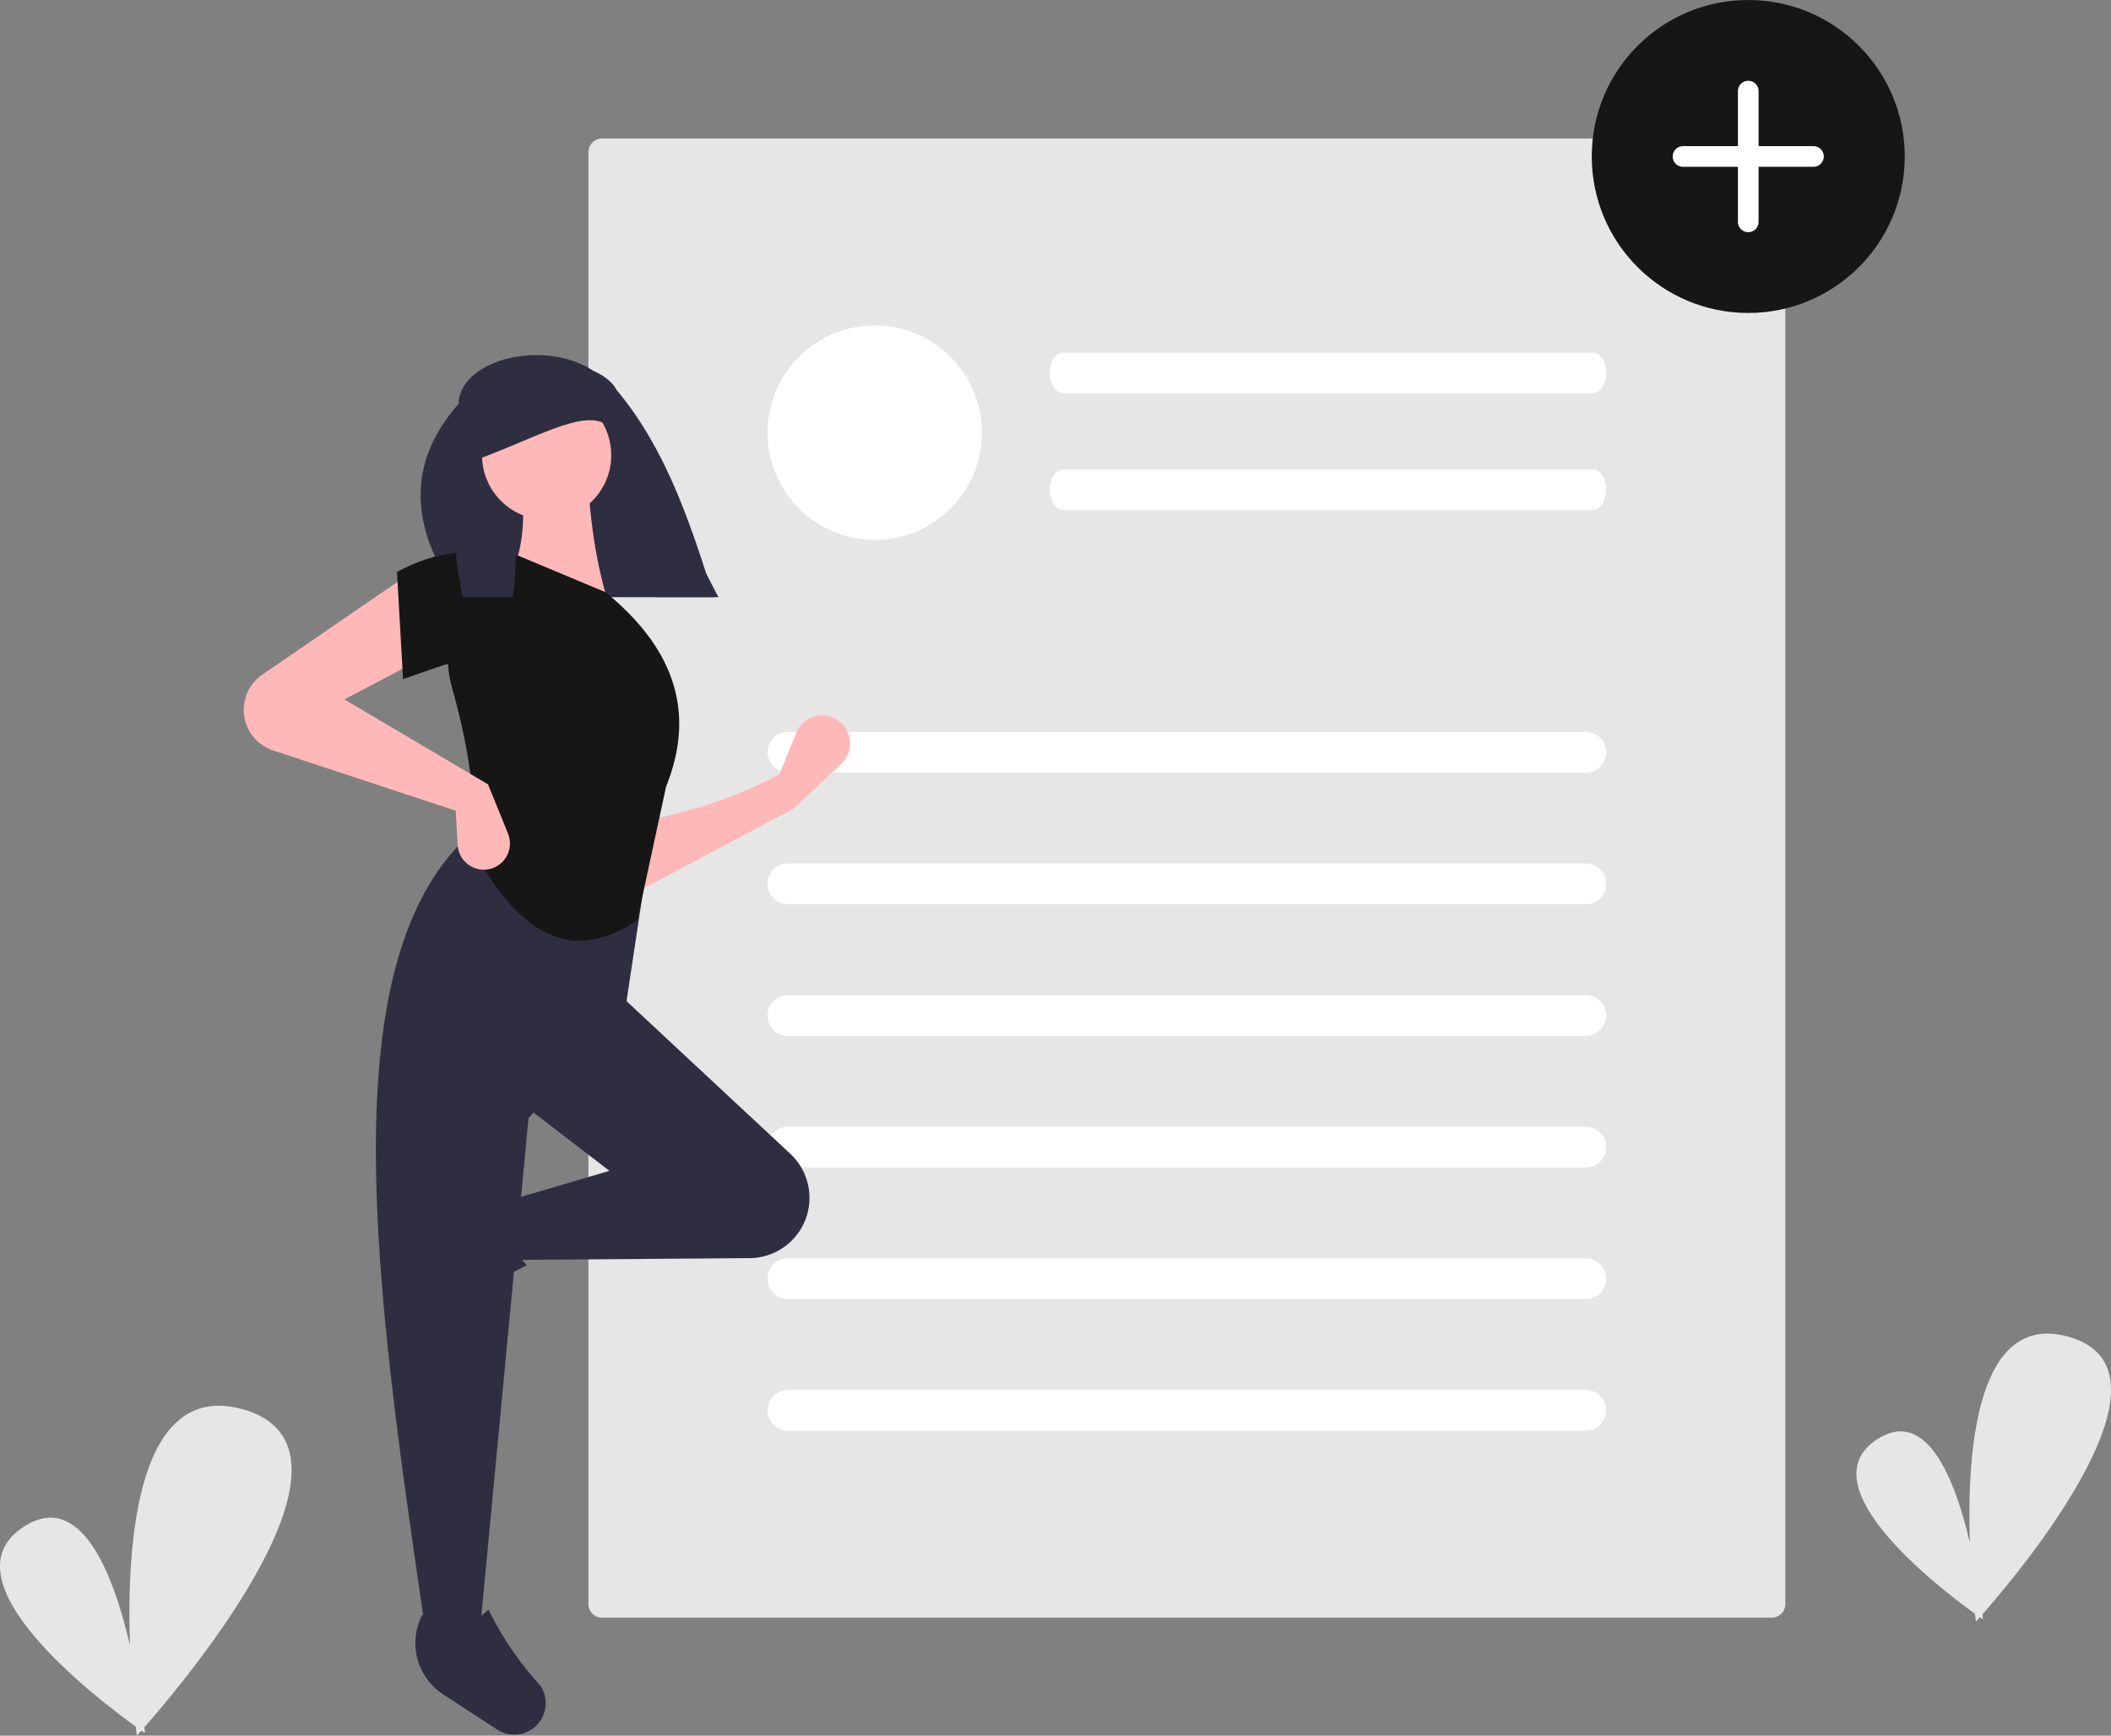<svg id="a6165653-2719-4fed-8ed9-8fe7d02b0919" data-name="Layer 1" xmlns="http://www.w3.org/2000/svg" width="777.805" height="639.552" viewBox="0 0 777.805 639.552"><rect x="0" y="0" width="777.805" height="639.552" fill="#808080" stroke="none"/><path d="M941.532,725.07c13.358-15.199,76.265-90.009,31.554-102.342-33.581-9.263-37.322,41.699-36.195,75.899-5.377-23.042-15.813-49.958-34.148-38.082-26.424,17.115,23.088,54.992,36.022,64.29.212,1.891.352,2.942.352,2.942s.53-.578,1.476-1.643c.739.517,1.15.795,1.15.795S941.675,726.258,941.532,725.07Z" transform="translate(-211.097 -130.224)" fill="#e6e6e6"/><path d="M264.281,766.677c15.3-17.408,87.349-103.092,36.14-117.217-38.461-10.609-42.746,47.76-41.456,86.93-6.159-26.39-18.111-57.219-39.111-43.617-30.264,19.603,26.444,62.984,41.257,73.634.243,2.166.404,3.369.404,3.369s.608-.663,1.691-1.882c.846.593,1.317.911,1.317.911S264.445,768.037,264.281,766.677Z" transform="translate(-211.097 -130.224)" fill="#e6e6e6"/><path d="M432.903,181.278a5.006,5.006,0,0,0-5,5v535a5.006,5.006,0,0,0,5,5H863.902a5.006,5.006,0,0,0,5-5v-535a5.006,5.006,0,0,0-5-5Z" transform="translate(-211.097 -130.224)" fill="#e6e6e6"/><path d="M795.403,414.903h-294a7.5,7.5,0,0,1,0-15h294a7.5,7.5,0,0,1,0,15Z" transform="translate(-211.097 -130.224)" fill="#fff"/><path d="M797.927,275.153H602.878c-2.748,0-4.976-3.358-4.976-7.5s2.228-7.5,4.976-7.5H797.927c2.748,0,4.976,3.358,4.976,7.5S800.675,275.153,797.927,275.153Z" transform="translate(-211.097 -130.224)" fill="#fff"/><path d="M797.927,318.153H602.878c-2.748,0-4.976-3.358-4.976-7.5s2.228-7.5,4.976-7.5H797.927c2.748,0,4.976,3.358,4.976,7.5S800.675,318.153,797.927,318.153Z" transform="translate(-211.097 -130.224)" fill="#fff"/><path d="M795.403,463.403h-294a7.5,7.5,0,0,1,0-15h294a7.5,7.5,0,0,1,0,15Z" transform="translate(-211.097 -130.224)" fill="#fff"/><path d="M795.403,511.903h-294a7.5,7.5,0,0,1,0-15h294a7.5,7.5,0,0,1,0,15Z" transform="translate(-211.097 -130.224)" fill="#fff"/><path d="M795.403,560.403h-294a7.5,7.5,0,0,1,0-15h294a7.5,7.5,0,0,1,0,15Z" transform="translate(-211.097 -130.224)" fill="#fff"/><path d="M795.403,608.903h-294a7.5,7.5,0,0,1,0-15h294a7.5,7.5,0,0,1,0,15Z" transform="translate(-211.097 -130.224)" fill="#fff"/><path d="M795.403,657.403h-294a7.5,7.5,0,0,1,0-15h294a7.5,7.5,0,0,1,0,15Z" transform="translate(-211.097 -130.224)" fill="#fff"/><circle cx="322.305" cy="159.429" r="39.5" fill="#fff"/><path d="M594.265,414.903" transform="translate(-211.097 -130.224)" fill="#fff"/><path d="M503.507,428.188l-58.903,31.316-.746-26.096c19.226-3.209,37.517-8.797,54.429-17.895l6.16-15.22a10.318,10.318,0,0,1,17.536-2.678l0,0a10.318,10.318,0,0,1-.908,14.069Z" transform="translate(-211.097 -130.224)" fill="#ffb8b8"/><path d="M359.583,608.993v0a11.574,11.574,0,0,1,1.469-9.363L373.992,579.772a22.612,22.612,0,0,1,29.335-7.739h0c-5.438,9.256-4.68,17.377,1.878,24.434A117.631,117.631,0,0,0,377.269,615.511,11.574,11.574,0,0,1,359.583,608.993Z" transform="translate(-211.097 -130.224)" fill="#2f2e41"/><path d="M506.19,583.029l0,0a22.203,22.203,0,0,1-18.871,10.779l-85.96.651-3.728-21.623,38.026-11.184-32.061-24.605,35.044-41.008L502.289,555.363A22.203,22.203,0,0,1,506.19,583.029Z" transform="translate(-211.097 -130.224)" fill="#2f2e41"/><path d="M387.938,730.905H367.806C349.731,607.008,331.333,482.763,385.701,436.39l64.122,10.439-8.202,54.429-35.789,41.008Z" transform="translate(-211.097 -130.224)" fill="#2f2e41"/><path d="M403.634,768.972h0a11.574,11.574,0,0,1-9.363-1.469L374.413,754.565a22.612,22.612,0,0,1-7.741-29.335v0c9.257,5.437,17.377,4.679,24.434-1.88a117.63,117.63,0,0,0,19.047,27.935A11.574,11.574,0,0,1,403.634,768.972Z" transform="translate(-211.097 -130.224)" fill="#2f2e41"/><path d="M475.811,350.278H380.109c-17.674-25.003-19.748-48.913,0-71.294,0-9.896,12.783-17.919,28.551-17.919h0c12.352,0,23.303,4.985,27.139,12.354Z" transform="translate(-211.097 -130.224)" fill="#2f2e41"/><path d="M435.657,353.627l-37.28-8.947c6.192-12.674,6.702-26.776,3.728-41.754l25.351-.746C428.249,320.806,430.653,338.207,435.657,353.627Z" transform="translate(-211.097 -130.224)" fill="#ffb8b8"/><path d="M445.903,469.278c-27.139,18.493-46.314.633-60.947-26.923,2.033-16.862-1.259-37.041-7.357-58.966a40.138,40.138,0,0,1,24.506-48.401l0,0,32.061,13.421c27.224,22.19,32.582,46.227,22.368,71.578Z" transform="translate(-211.097 -130.224)" fill="#161616"/><path d="M367.806,372.268l-29.824,15.658,52.938,31.316,7.366,18.17a9.637,9.637,0,0,1-5.789,12.731h0a9.637,9.637,0,0,1-12.762-8.544l-.745-12.663-67.284-22.204a15.733,15.733,0,0,1-9.873-9.611v0a15.733,15.733,0,0,1,5.903-18.303l54.105-37.118Z" transform="translate(-211.097 -130.224)" fill="#ffb8b8"/><path d="M397.631,375.25c-12.439-5.451-23.749.47-38.026,5.219l-2.237-39.517c14.176-7.556,27.692-9.593,40.263-3.728Z" transform="translate(-211.097 -130.224)" fill="#161616"/><path d="M474.056,350.278H452.947c-13.138-24.236-12.541-67.056-40.777-57.512-18.141-10.767-7.732,31.484-12.243,57.512h-18.357c-4.988-25.43-5.057-50.913.811-71.635a9.655,9.655,0,0,1,3.512-7.059,19.952,19.952,0,0,1,2.945-2.238c6.487-4.087,10.843-6.414,20.32-6.414a57.204,57.204,0,0,1,15.688,2.157c.664.194,1.32.403,1.953.621.872.299,1.715.626,2.52.977,4.146,1.783,7.404,4.196,8.947,7.216C456.131,295.208,465.25,322.089,474.056,350.278Z" transform="translate(-211.097 -130.224)" fill="#2f2e41"/><circle cx="201.413" cy="167.729" r="23.802" fill="#ffb8b8"/><path d="M436.652,288.772c-7.161-9.76-25.835,1.883-48.284,10.201V275.851c18.467-8.13,29.236-10.475,41.484-2.04Z" transform="translate(-211.097 -130.224)" fill="#2f2e41"/><circle cx="644.147" cy="57.659" r="57.659" fill="#161616"/><path d="M831.22,184.078a3.805,3.805,0,1,0,0,7.61h20.22v20.219a3.805,3.805,0,1,0,7.609,0V191.688h20.22a3.805,3.805,0,0,0,0-7.61H859.049V163.858a3.805,3.805,0,1,0-7.609,0v20.22Z" transform="translate(-211.097 -130.224)" fill="#fff"/></svg>